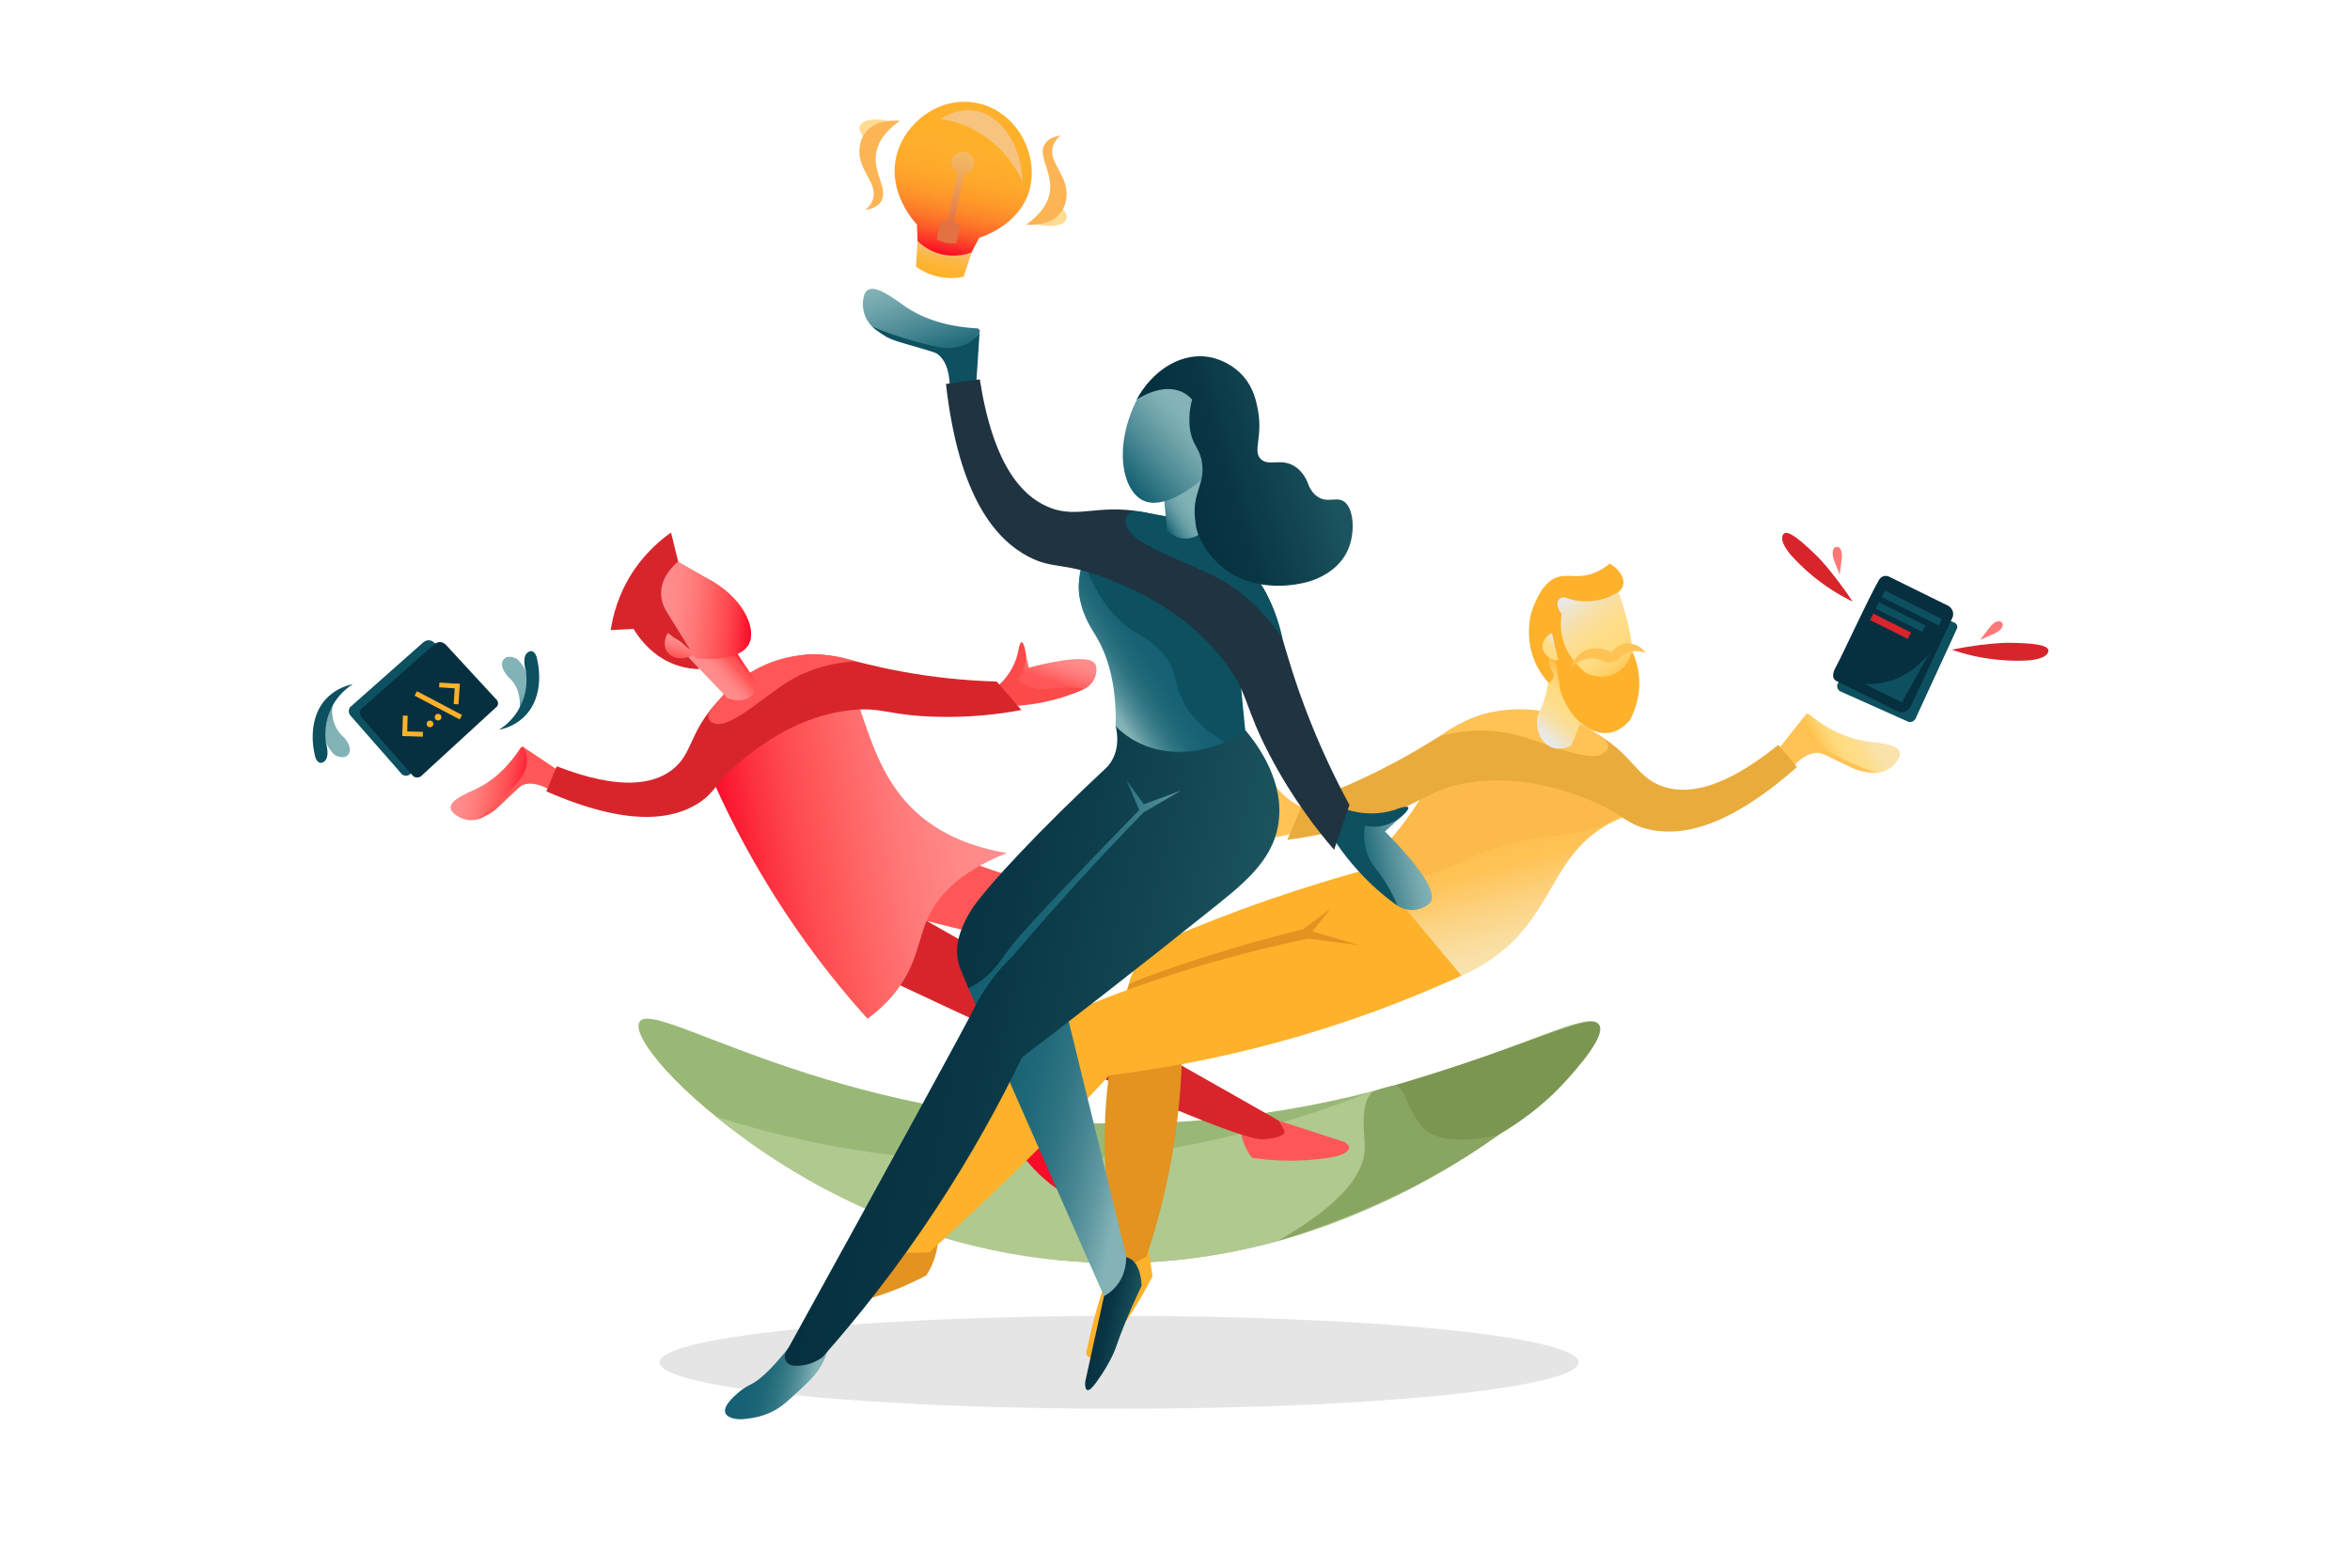 <?xml version="1.0" encoding="utf-8"?>
<!-- Generator: Adobe Illustrator 24.0.1, SVG Export Plug-In . SVG Version: 6.00 Build 0)  -->
<svg version="1.1" id="Layer_1" xmlns="http://www.w3.org/2000/svg" xmlns:xlink="http://www.w3.org/1999/xlink" x="0px" y="0px"
	 viewBox="0 0 2480 1655" style="enable-background:new 0 0 2480 1655;" xml:space="preserve">
<style type="text/css">
	.st0{fill:#99B876;}
	.st1{fill:#7B9650;}
	.st2{fill:#B0C98F;}
	.st3{fill:#88A562;}
	.st4{opacity:0.5;fill:#CCCCCC;}
	.st5{fill:#FF5757;}
	.st6{fill:#F70D29;}
	.st7{fill:#D8252C;}
	.st8{fill:url(#SVGID_1_);}
	.st9{fill:url(#SVGID_2_);}
	.st10{fill:url(#SVGID_3_);}
	.st11{fill:#FC4949;}
	.st12{fill:url(#SVGID_4_);}
	.st13{fill:url(#SVGID_5_);}
	.st14{fill:url(#SVGID_6_);}
	.st15{fill:#0D5060;}
	.st16{fill:#E29320;}
	.st17{fill:url(#SVGID_7_);}
	.st18{fill:url(#SVGID_8_);}
	.st19{fill:url(#SVGID_9_);}
	.st20{fill:#FFC255;}
	.st21{fill:url(#SVGID_10_);}
	.st22{fill:#FCB94C;}
	.st23{fill:#E9AB3B;}
	.st24{fill:url(#SVGID_11_);}
	.st25{fill:url(#SVGID_12_);}
	.st26{fill:url(#SVGID_13_);}
	.st27{fill:url(#SVGID_14_);}
	.st28{fill:url(#SVGID_15_);}
	.st29{fill:#063040;}
	.st30{fill:#FF7878;}
	.st31{fill:url(#SVGID_16_);}
	.st32{fill:url(#SVGID_17_);}
	.st33{fill:url(#SVGID_18_);}
	.st34{fill:url(#SVGID_19_);}
	.st35{fill:url(#SVGID_20_);}
	.st36{fill:url(#SVGID_21_);}
	.st37{fill:url(#SVGID_22_);}
	.st38{fill:#1F3341;}
	.st39{fill:url(#SVGID_23_);}
	.st40{fill:url(#SVGID_24_);}
	.st41{fill:url(#SVGID_25_);}
	.st42{fill:#F4A64A;}
	.st43{fill:url(#SVGID_26_);}
	.st44{fill:url(#SVGID_27_);}
	.st45{fill:#F7C47F;}
	.st46{fill:#E27144;}
	.st47{fill:url(#SVGID_28_);}
	.st48{fill:#FFDB94;}
	.st49{fill:#FCB454;}
	.st50{fill:url(#SVGID_29_);}
	.st51{fill:url(#SVGID_30_);}
	.st52{fill:url(#SVGID_31_);}
	.st53{fill:url(#SVGID_32_);}
	.st54{fill:url(#SVGID_33_);}
	.st55{fill:url(#SVGID_34_);}
	.st56{fill:url(#SVGID_35_);}
	.st57{fill:url(#SVGID_36_);}
	.st58{fill:url(#SVGID_37_);}
</style>
<g id="landing_page">
	<path class="st0" d="M1174.3,1332.8c301.6,2.8,533.3-224.5,512.3-252.4c-17.8-23.6-208.1,107.6-512.3,105.2
		c-297.9-2.4-481.1-131.1-499.1-107.8C653.8,1105.4,877.2,1330.1,1174.3,1332.8z"/>
	<path class="st1" d="M1472,1145.3c21.8-6.5,55.4-16.8,96-30.8c78-26.8,109.7-42.1,118.6-34.1c11.2,10-23.4,48.4-33.7,59.8
		c-25,27.8-52.4,46.2-71.4,57.3c-23.6,14.2-55.6,15.2-79.7,2.5C1479.6,1188.3,1467.9,1166.9,1472,1145.3z"/>
	<path class="st2" d="M755.7,1178.4c68,21.6,156.8,42.1,261.7,46.9c188.5,8.7,339.4-37.4,429.5-73.3c13.1,34.2,26.2,68.5,39.3,102.7
		c-56.1,30-163.9,77.5-305.3,78.1C956.9,1333.9,802.2,1216.6,755.7,1178.4z"/>
	<path class="st3" d="M1348.5,1309.5c76.1-43.6,92-76.5,91.8-98.9c-0.1-13.9-6.7-53.2,12-60c0,0,0,0,0,0c2.4-0.9,5.9-2,10.1-3.1
		c3.6-1,7.7-2.1,9.5-2.1c11-0.5,14.6,33.8,34,48.1c10.8,8,31.7,13.7,75.6,4.1c-20.2,14.3-43.2,28.9-69.2,43.3
		C1453.5,1273.5,1396.6,1295,1348.5,1309.5z"/>
	<ellipse class="st4" cx="1180.9" cy="1437.6" rx="485" ry="49"/>
	<path class="st5" d="M955.3,966.3l129.3,32c16.9,0.2,33.8,0.5,50.7,0.7c1-6.7,2.6-16.7,5-28.8c2.7-13.8,3.3-14.3,2.9-16.6
		c-3.1-15.9-38.2-19.2-74.5-28.9c-17.4-4.7-42.5-12.8-72.1-27.8C982.8,920,969.1,943.1,955.3,966.3z"/>
	<path class="st5" d="M1309.3,1191.6c0.4,4.6,1.5,11.4,5,18.8c2.2,4.8,4.8,8.6,7.1,11.4c9.8,1.5,20.8,2.6,32.7,2.9
		c17.4,0.5,33-0.7,46.3-2.6c13.8-1.9,23-6.1,23.3-10.8c0.1-1.1-0.4-3.2-4.2-6c-23.4-7.6-46.9-15.2-70.3-22.8
		C1335.9,1185.4,1322.6,1188.5,1309.3,1191.6z"/>
	<path class="st6" d="M1102.9,1168.1c15.3,29.2,30.7,58.4,46,87.6c3,3.3,3.1,8.2,0.5,11.1c-2,2.4-5.5,3.3-8.7,2.3
		c-11.3-5.2-27.8-14.4-44.2-30.1c-15.9-15.3-25.6-30.9-31.2-41.9c-0.3-3.5-0.4-10.1,2.6-17.5c2.5-6.1,6-10.3,8.4-12.7
		C1085.1,1167.3,1094,1167.7,1102.9,1168.1z"/>
	<path class="st7" d="M888.3,1010.7c140.2,66.5,412,193.6,444.9,191.6c1-0.1,21.2-1.3,22.5-7.8c0,0,0.3-1.6-6.5-12.1l-427-242.2
		L888.3,1010.7z"/>
	<path class="st5" d="M1143.2,953.6c-12.9,74.6-25.8,149.2-38.7,223.8c-1.3,9-8.6,15.6-16.8,15.7c-6.5,0.1-12.7-3.9-15.8-10.2
		c0.8-71.6,1.5-143.3,2.3-214.9C1097.2,963.2,1120.2,958.4,1143.2,953.6z"/>
	
		<linearGradient id="SVGID_1_" gradientUnits="userSpaceOnUse" x1="759.566" y1="889.069" x2="1058.302" y2="889.069" gradientTransform="matrix(0.986 -0.168 0.168 0.986 -136.492 161.084)">
		<stop  offset="0" style="stop-color:#FB0927"/>
		<stop  offset="0.161" style="stop-color:#FD3240"/>
		<stop  offset="0.296" style="stop-color:#FE4D51"/>
		<stop  offset="0.374" style="stop-color:#FF5757"/>
		<stop  offset="0.437" style="stop-color:#FF6060"/>
		<stop  offset="0.636" style="stop-color:#FF7979"/>
		<stop  offset="0.819" style="stop-color:#FF8888"/>
		<stop  offset="0.969" style="stop-color:#FF8D8D"/>
	</linearGradient>
	<path class="st8" d="M742.9,801.9c22,52.7,53.1,114.2,97.5,178.3c25.1,36.2,50.6,67.7,75.1,94.8c7.7-5.5,19-14.7,29.8-28.5
		c23.2-29.8,23.3-55.2,34.3-78.8c9.5-20.5,30.7-47,83-67.5c-32.2-5.4-71.6-18-101.9-49.1c-55.2-56.6-48.2-141.3-87.2-149
		c-9-1.8-22.2,0.2-40.8,16.6C802.8,746.4,772.9,774.1,742.9,801.9z"/>
	<path class="st7" d="M737.6,613.5c-0.4-2.2-2.7-3.1-8.5-8c-6.1-5-10.5-9.6-13.4-12.8c-2.5-10.2-5-20.5-7.5-30.7
		c-10.4,7.2-24.9,19.3-37.9,37.8c-17.9,25.7-23.7,51-25.8,65.1c8-0.4,16.1-0.8,24.1-1.2c5,8.3,19.8,30.3,47.4,38.9
		c8.1,2.5,15.6,3.4,21.8,3.5c-0.3-1.6-2.3-12-12.2-18c-8.7-5.2-17.4-3.5-19.3-3.1c-1-6.5-0.5-10.3,1.5-11.5
		c3.8-2.2,13.1,4.8,27.8,21.2c-9.6-19.4-19.3-38.8-28.9-58.2C733.3,624.2,738.4,617.4,737.6,613.5z"/>
	
		<linearGradient id="SVGID_2_" gradientUnits="userSpaceOnUse" x1="595.745" y1="855.385" x2="557.31" y2="788.813" gradientTransform="matrix(0.669 -0.743 0.743 0.669 -476.498 704.536)">
		<stop  offset="0" style="stop-color:#FB0927"/>
		<stop  offset="0.161" style="stop-color:#FD3240"/>
		<stop  offset="0.296" style="stop-color:#FE4D51"/>
		<stop  offset="0.374" style="stop-color:#FF5757"/>
		<stop  offset="0.437" style="stop-color:#FF6060"/>
		<stop  offset="0.636" style="stop-color:#FF7979"/>
		<stop  offset="0.819" style="stop-color:#FF8888"/>
		<stop  offset="0.969" style="stop-color:#FF8D8D"/>
	</linearGradient>
	<path class="st9" d="M509,862.7c-2.2,1.1-7.9,3.6-15.2,2.6c-9.3-1.2-15-7-16.5-8.6c-0.7-0.9-1.7-2.4-1.7-4.3
		c-0.4-8.8,18.3-15.7,28.3-20.6c12.7-6.2,29.4-18,45.6-42.8c0.1-0.1,0.9-1.1,2.1-1c0.9,0.1,1.4,0.6,1.6,0.8
		c3.3,7.1,6.5,14.2,9.8,21.3l-16.9,18.7l-19.9,21C520.4,854.1,514.7,858.4,509,862.7"/>
	<path class="st5" d="M503.9,864.6c9.1-6.9,18.6-15,28.1-24.3c4.1-4,8-8,11.6-11.9c2.1-2,14.5-14.3,12.4-30.3
		c-0.5-3.5-1.6-6.6-2.9-9.2c12.5,8.3,25,16.7,37.5,25l-9.8,20.1c-0.5-0.4-1-0.7-1.5-1.1c-13.4-7.2-22.1-6.8-27.9-4.4
		c-1.4,0.6-2.4,1.2-13.6,11.9c-11.8,11.3-14.6,14.3-20.2,17.8C514.6,860,510.1,862.5,503.9,864.6z"/>
	
		<linearGradient id="SVGID_3_" gradientUnits="userSpaceOnUse" x1="973.642" y1="948.801" x2="1030.209" y2="948.801" gradientTransform="matrix(0.295 -0.897 0.95 0.313 -84.403 1314.446)">
		<stop  offset="0.374" style="stop-color:#FF5757"/>
		<stop  offset="0.437" style="stop-color:#FF6060"/>
		<stop  offset="0.636" style="stop-color:#FF7979"/>
		<stop  offset="0.819" style="stop-color:#FF8888"/>
		<stop  offset="0.969" style="stop-color:#FF8D8D"/>
	</linearGradient>
	<path class="st10" d="M1067.6,717.7c4.7-10.7,9.4-21.5,14.1-32.2c1.3,6.4,2.7,12.7,4,19.1c10.4-2.8,63.1-16.5,70.2-3.8
		c2,3.6,1.6,11.3-1.9,17.3c-2.8,4.8-6.8,7.4-9.1,8.6c-15.9,2.5-31.8,4.9-47.8,7.4l-24.4-6.5L1067.6,717.7z"/>
	<path class="st11" d="M1044.6,730.2c5.2-3.3,13.9-9.9,21-20.9c6.6-10.4,8.9-20.3,9.7-26.2c1.2-4.5,2.2-5.5,2.9-5.5
		c2.3,0.1,5.4,11.2,3.9,21.2c-1.4,8.7-6,14.8-8.8,18c9.1,7.1,17,9.5,22.7,10.3c8.2,1.2,12.8-0.8,24.5-1.4
		c10.1-0.6,18.5,0.2,24.6,1.1c-11,5-25,10.1-41.6,13.7c-10.4,2.3-20.1,3.5-28.8,4.2C1064.5,739.8,1054.6,735,1044.6,730.2z"/>
	<path class="st7" d="M576.6,835.1l10.9-26.5c67.7,26.3,102,18.3,120.8,4.5c23.7-17.4,17.9-40.3,50.3-73.9c8-8.3,37.3-38,80.6-46.6
		c34.8-6.9,52.2,5,112.2,16c31.8,5.9,65.3,9.6,100.4,10.6c8.7,10,17.4,20,26.1,30c-21.4,4.1-54.8,8.7-95.7,7
		c-46.2-2-52.2-10-83.2-6.9c-54.1,5.4-93.8,35.5-111.1,48.9c-32.9,25.6-30.9,36.9-51.6,49.9C710.1,864.3,664.1,873.4,576.6,835.1z"
		/>
	<path class="st5" d="M766.2,729.6l-16.5,19.5c-0.7,1.3-3.5,6.3-1.4,10.3c1.9,3.6,6.9,4.3,8.9,4.5c16.4,2.1,50.7-30.1,75.5-45.2
		c14.2-8.7,36.5-18.6,69.8-20.9c-11.7-4-35.7-10.4-65.3-5.3C799,699.2,774.8,721,766.2,729.6z"/>
	
		<linearGradient id="SVGID_4_" gradientUnits="userSpaceOnUse" x1="955.027" y1="938.421" x2="996.143" y2="931.922" gradientTransform="matrix(-0.661 0.75 0.906 0.798 563.601 -770.768)">
		<stop  offset="0" style="stop-color:#FB0927"/>
		<stop  offset="2.651926e-03" style="stop-color:#FB0B28"/>
		<stop  offset="4.139585e-02" style="stop-color:#FD2739"/>
		<stop  offset="8.312073e-02" style="stop-color:#FE3C46"/>
		<stop  offset="0.129" style="stop-color:#FE4B50"/>
		<stop  offset="0.183" style="stop-color:#FF5455"/>
		<stop  offset="0.263" style="stop-color:#FF5757"/>
		<stop  offset="0.381" style="stop-color:#FF6B6B"/>
		<stop  offset="0.533" style="stop-color:#FF7E7E"/>
		<stop  offset="0.69" style="stop-color:#FF8989"/>
		<stop  offset="0.858" style="stop-color:#FF8D8D"/>
	</linearGradient>
	<path class="st12" d="M798.8,720.6c0,2.4-0.5,8.7-5.3,13.3c-5.9,5.7-15.8,6.7-25.7,2.8c-14.5-15.1-29.1-30.3-43.6-45.4l37.4-6
		l15.5,3L798.8,720.6z"/>
	
		<linearGradient id="SVGID_5_" gradientUnits="userSpaceOnUse" x1="868.337" y1="872.313" x2="938.003" y2="802.648" gradientTransform="matrix(-0.764 0.646 0.646 0.764 894.482 -577.213)">
		<stop  offset="0" style="stop-color:#FB0927"/>
		<stop  offset="0.161" style="stop-color:#FD3240"/>
		<stop  offset="0.296" style="stop-color:#FE4D51"/>
		<stop  offset="0.374" style="stop-color:#FF5757"/>
		<stop  offset="0.437" style="stop-color:#FF6060"/>
		<stop  offset="0.636" style="stop-color:#FF7979"/>
		<stop  offset="0.819" style="stop-color:#FF8888"/>
		<stop  offset="0.969" style="stop-color:#FF8D8D"/>
	</linearGradient>
	<path class="st13" d="M715.7,592.7c9.4,5.4,18.9,10.8,28.3,16.2c40.3,20.4,55.1,54.3,46.2,71c-8.9,16.7-41.6,15.6-44.3,15.4
		c-4-0.2-7.9-0.4-11.9-0.6c-10.3-16.6-20.6-33.1-30.8-49.7c-2.2-3.7-4.8-9.2-5.4-16.3C696.2,608.1,713.8,594.2,715.7,592.7z"/>
	
		<linearGradient id="SVGID_6_" gradientUnits="userSpaceOnUse" x1="723.425" y1="697.231" x2="734.658" y2="685.998" gradientTransform="matrix(1.349 -0.706 0.643 1.228 -711.008 348.978)">
		<stop  offset="8.938547e-02" style="stop-color:#FF5757"/>
		<stop  offset="0.182" style="stop-color:#FF6060"/>
		<stop  offset="0.477" style="stop-color:#FF7979"/>
		<stop  offset="0.747" style="stop-color:#FF8888"/>
		<stop  offset="0.969" style="stop-color:#FF8D8D"/>
	</linearGradient>
	<path class="st14" d="M704.8,668c-4.4,7.2-4.3,15.6,0.1,20.9c5.9,7.1,18.9,8.1,28.8,0.6C724,682.3,714.4,675.2,704.8,668z"/>
	<path class="st15" d="M1942.8,729.9c-0.5-0.2-2.3-1-3.3-3c-1-1.9-0.7-3.8-0.6-4.3c14.4-29.9,28.8-59.9,43.1-89.8
		c0.6-1.2,2-3.4,4.5-4.5c2.4-1,5-0.5,6.9,0.2c22.6,9.3,45.3,18.7,67.9,28c0.3,0.1,2.9,0.7,3.9,3.1c0.6,1.4,0.4,2.7,0.2,3.3
		c-14.4,31.2-28.7,62.5-43.1,93.7c-0.1,0.4-0.7,2.7-3,4.2s-4.6,1.1-5,1C1990.5,751.2,1966.6,740.6,1942.8,729.9z"/>
	<path class="st16" d="M990,1305.5c-0.1,6.3-1,15.3-4.8,25.3c-2.3,6.2-5.1,11.2-7.7,15.1c-15.6,8.3-34.8,16.9-57.6,23.7
		c-12.9,3.8-25,6.5-36.1,8.4c-1.3,0-7.4,0.1-11-4.1c-4.4-5.2-3.7-15,3.5-22.1c10.6-7.2,21.1-14.4,31.7-21.7
		c16.5-10.7,33-21.4,49.5-32.1C968.4,1300.5,979.2,1303,990,1305.5z"/>
	
		<linearGradient id="SVGID_7_" gradientUnits="userSpaceOnUse" x1="1222.455" y1="1327.783" x2="1276.461" y2="1327.783" gradientTransform="matrix(0.983 0.185 -0.185 0.983 201.948 -167.466)">
		<stop  offset="0" style="stop-color:#FEB12B"/>
		<stop  offset="0.854" style="stop-color:#FEB12B"/>
		<stop  offset="0.995" style="stop-color:#FEB12B"/>
	</linearGradient>
	<path class="st17" d="M1186.5,1303.1c-10.5,22.7-20.7,49-29.2,78.8c-4,14.2-7.3,27.9-9.9,40.9c-1.4,2.7-1.5,5.8,0,7.9
		c2.2,3,8,3.6,12.4-0.3c8.9-10,18.2-21.6,27.5-34.8c12.1-17.3,21.6-34,29-48.9c-2.3-14.9-4.5-29.8-6.8-44.8L1186.5,1303.1z"/>
	<path class="st16" d="M1182.9,1340.4l27-14.3c9-27,17.6-57.8,24.3-92.1c9.5-48.7,12.9-92.7,13.4-130
		c69.9-34.1,139.8-68.2,209.7-102.3L1410,945l-218.5,92.8c-15,47.8-30.1,117.8-24.6,202C1169.3,1277.9,1175.5,1311.7,1182.9,1340.4z
		"/>
	
		<linearGradient id="SVGID_8_" gradientUnits="userSpaceOnUse" x1="-2750.584" y1="-77.225" x2="-2909.842" y2="82.033" gradientTransform="matrix(-0.865 -0.502 -0.502 0.865 -848.937 -522.355)">
		<stop  offset="1.117318e-02" style="stop-color:#FCB43F"/>
		<stop  offset="0.143" style="stop-color:#FDB845"/>
		<stop  offset="0.536" style="stop-color:#FFC255"/>
		<stop  offset="0.731" style="stop-color:#FCD383"/>
		<stop  offset="0.902" style="stop-color:#F9DFA4"/>
		<stop  offset="0.994" style="stop-color:#F8E4B1"/>
	</linearGradient>
	<path class="st18" d="M1754,853.1c-40.7-16.3-75.6-28.2-101.7-36.6c-78.7-25.1-96-23.4-110-17c-18.3,8.4-20.3,20.2-52.7,60.4
		c-21.8,27-41.8,47.6-55.7,61c20.7,23.6,42.1,51.4,62.5,83.5c7.4,11.6,14.1,23,20.3,34.2c27-7.5,47.7-18.9,63.9-31.3
		c58.4-44.7,57.4-102.8,113.9-136C1715.1,859.2,1736.3,854.7,1754,853.1z"/>
	
		<linearGradient id="SVGID_9_" gradientUnits="userSpaceOnUse" x1="-3055.621" y1="-242.151" x2="-3096.694" y2="-313.292" gradientTransform="matrix(-0.865 -0.502 -0.502 0.865 -848.937 -522.355)">
		<stop  offset="1.117318e-02" style="stop-color:#FEB12B"/>
		<stop  offset="0.13" style="stop-color:#FEC351"/>
		<stop  offset="0.242" style="stop-color:#FFD16C"/>
		<stop  offset="0.339" style="stop-color:#FFD97D"/>
		<stop  offset="0.413" style="stop-color:#FFDC83"/>
		<stop  offset="0.516" style="stop-color:#FEDD88"/>
		<stop  offset="0.633" style="stop-color:#FCDF96"/>
		<stop  offset="0.751" style="stop-color:#F9E3AB"/>
	</linearGradient>
	<path class="st19" d="M1974.3,815.3c2.6,0.4,9.2,1,16.3-2.3c9.1-4.2,12.9-12,13.9-14.2c0.4-1.2,0.9-3,0.4-4.9
		c-2.4-9.1-23.8-10-35.6-11.7c-14.9-2.2-35.8-8.7-60.4-28.6c-0.1-0.1-1.2-0.8-2.5-0.3c-0.9,0.4-1.2,1.1-1.3,1.3
		c-1,8.3-2,16.6-3,24.8l23.3,13.5l27.1,14.8C1959.8,810.3,1967,812.8,1974.3,815.3"/>
	<path class="st20" d="M1980,815.6c-11.5-4.1-23.8-9.2-36.6-15.5c-5.5-2.7-10.7-5.5-15.7-8.3c-2.8-1.4-19.4-9.8-22.5-26.7
		c-0.7-3.8-0.6-7.3-0.1-10.3c-10,12.6-19.9,25.2-29.9,37.7l16.6,17.2c0.4-0.5,0.8-1.1,1.1-1.6c11.3-11.7,20.3-14.2,26.9-13.6
		c1.6,0.1,2.8,0.4,17.8,7.7c15.7,7.6,19.6,9.8,26.4,11.5C1967.6,814.4,1973,815.5,1980,815.6z"/>
	
		<linearGradient id="SVGID_10_" gradientUnits="userSpaceOnUse" x1="-2077.23" y1="-1493.768" x2="-2016.781" y2="-1493.768" gradientTransform="matrix(-0.556 -0.763 -0.808 0.589 -1035.061 178.421)">
		<stop  offset="1.117318e-02" style="stop-color:#FEB12B"/>
		<stop  offset="0.13" style="stop-color:#FEC351"/>
		<stop  offset="0.242" style="stop-color:#FFD16C"/>
		<stop  offset="0.339" style="stop-color:#FFD97D"/>
		<stop  offset="0.413" style="stop-color:#FFDC83"/>
		<stop  offset="0.508" style="stop-color:#FEDD88"/>
		<stop  offset="0.617" style="stop-color:#FBDE96"/>
		<stop  offset="0.733" style="stop-color:#F6E1AD"/>
		<stop  offset="0.853" style="stop-color:#EEE5CD"/>
		<stop  offset="0.939" style="stop-color:#E8E8E8"/>
	</linearGradient>
	<path class="st21" d="M1358.5,850.9c-8.3-9.4-16.6-18.7-24.9-28.1c0.7,6.9,1.5,13.8,2.2,20.7c-11.5,0.6-69.6,3.9-72.7,19.2
		c-0.9,4.3,2.1,12,7.6,17c4.4,4,9.4,5.3,12.1,5.8c17-2.7,34-5.4,51-8.2l22.7-14.6L1358.5,850.9z"/>
	<path class="st20" d="M1386,856.1c-6.4-1.7-17.4-5.5-28.2-14.4c-10.2-8.4-15.7-17.8-18.5-23.5c-2.7-4.2-4-4.9-4.7-4.6
		c-2.3,0.8-1.8,13.2,3,22.9c4.2,8.4,10.9,13.1,14.9,15.4c-6.9,10.2-14.2,15.2-19.7,17.9c-8,3.9-13.3,3.4-25.4,6.6
		c-10.4,2.7-18.8,6.3-24.6,9.1c12.9,1.4,28.7,2.1,46.8,0.3c11.4-1.1,21.7-3,30.7-5.2C1368.9,872.4,1377.4,864.2,1386,856.1z"/>
	<path class="st22" d="M1739.7,838.3c-10.6,9.7-27.3,22.8-50.3,32.7c-28.5,12.2-40.2,7.9-74.5,14.3c-73,13.6-92,46.3-150,41.5
		c-13.8-1.1-24.8-4-31.1-5.8c11.1-10.2,22.9-22.2,34.6-36.1c23.4-27.9,39.6-55.4,50.9-78.5C1592.8,816.9,1666.3,827.6,1739.7,838.3z
		"/>
	<path class="st23" d="M1896.4,809.4l-19.7-23.4c-60.3,48.9-97.7,52-121.4,44.1c-29.8-9.9-31.5-35.1-75.4-58.7
		c-10.8-5.8-50.4-26.4-97.2-21c-37.6,4.3-51.4,22.2-108.9,53.1c-30.4,16.4-63.2,31.1-98.6,43.7c-5.6,13-11.1,26-16.7,39
		c23.1-2.9,58.6-9.1,99.6-24.3c46.4-17.2,49.8-27.3,82.3-34.3c56.7-12.2,107.1,5.4,129,13.4c41.8,15.2,43.5,27.4,68.9,33.8
		C1770.2,882.8,1820,877,1896.4,809.4z"/>
	<path class="st20" d="M1669,764.2l23.2,14.5c1.2,1.1,5.7,5.3,4.8,10c-0.8,4.3-5.6,6.6-7.6,7.6c-15.9,7.5-61.5-14-91.6-21.3
		c-17.3-4.2-43.3-7-77.9,1.6c10.6-7.9,32.9-22.3,64.7-26.8C1625.7,744,1657.4,758.3,1669,764.2z"/>
	
		<linearGradient id="SVGID_11_" gradientUnits="userSpaceOnUse" x1="-2501.155" y1="1063.651" x2="-2447.696" y2="1122.246" gradientTransform="matrix(-1 3.026410e-02 3.026410e-02 1 -865.253 -276.608)">
		<stop  offset="1.117318e-02" style="stop-color:#FEB12B"/>
		<stop  offset="0.13" style="stop-color:#FEC351"/>
		<stop  offset="0.242" style="stop-color:#FFD16C"/>
		<stop  offset="0.339" style="stop-color:#FFD97D"/>
		<stop  offset="0.413" style="stop-color:#FFDC83"/>
		<stop  offset="0.508" style="stop-color:#FEDD88"/>
		<stop  offset="0.617" style="stop-color:#FBDE96"/>
		<stop  offset="0.733" style="stop-color:#F6E1AD"/>
		<stop  offset="0.853" style="stop-color:#EEE5CD"/>
		<stop  offset="0.939" style="stop-color:#E8E8E8"/>
	</linearGradient>
	<path class="st24" d="M1658.2,786.7c-2,1.1-11.3,5.6-20.6,2c-11.1-4.3-18.1-18.6-14.8-34.1c3.3-6.1,6.8-14.2,9.1-24.1
		c4.4-18.9,2.2-35,0.1-44.5c14.1,10.3,28.1,20.7,42.2,31l8.2,10.8C1674.3,747.4,1666.2,767,1658.2,786.7z"/>
	
		<linearGradient id="SVGID_12_" gradientUnits="userSpaceOnUse" x1="-2587.987" y1="514.143" x2="-2500.444" y2="426.599" gradientTransform="matrix(-0.993 -0.117 -0.117 0.993 -786.14 -89.549)">
		<stop  offset="1.117318e-02" style="stop-color:#FEB12B"/>
		<stop  offset="0.13" style="stop-color:#FEC351"/>
		<stop  offset="0.242" style="stop-color:#FFD16C"/>
		<stop  offset="0.339" style="stop-color:#FFD97D"/>
		<stop  offset="0.413" style="stop-color:#FFDC83"/>
		<stop  offset="0.508" style="stop-color:#FEDD88"/>
		<stop  offset="0.617" style="stop-color:#FBDE96"/>
		<stop  offset="0.733" style="stop-color:#F6E1AD"/>
		<stop  offset="0.853" style="stop-color:#EEE5CD"/>
		<stop  offset="0.939" style="stop-color:#E8E8E8"/>
	</linearGradient>
	<path class="st25" d="M1706.3,619.4c1.4,3.7,3.3,9.1,5.3,15.7c3.2,10.5,9.1,29.5,10.2,44.9c1.4,19.6-3.5,54.3-20.8,59.5
		c0,0-16.9,5.3-44.4-22.9c-1.6-1.7-3.4-3.6-5.4-6c0,0-1.1-1.4-2.2-2.9c-2.5-3.5-30.1-55.9-6.3-78.3c6.3-5.9,11.3-1.2,45.6-6.6
		C1696,621.5,1702.2,620.2,1706.3,619.4z"/>
	
		<linearGradient id="SVGID_13_" gradientUnits="userSpaceOnUse" x1="1539.649" y1="561.219" x2="1667.036" y2="561.219" gradientTransform="matrix(0.983 0.185 -0.185 0.983 201.948 -167.466)">
		<stop  offset="0" style="stop-color:#FEB12B"/>
		<stop  offset="0.854" style="stop-color:#FEB12B"/>
		<stop  offset="0.995" style="stop-color:#FEB12B"/>
	</linearGradient>
	<path class="st26" d="M1648.1,647.8c-0.9,5.3-1.4,11.8-0.4,19.3c3.4,24,20.4,38.6,26,43.1c1.2,0.6,16.4,8.3,31.8,0
		c13.4-7.3,16.4-21.2,16.8-23.1c3,6.2,6.4,15.5,7.4,27.1c1.9,21.7-5.7,38.4-9.6,45.7c-9.2,10.9-18.4,12.9-21.8,13.4
		c-19.2,2.8-42-14.4-51.5-44.2c-1.9-12.2-3.8-24.4-5.7-36.5c-1.9,0.3-3.7,0.6-5.6,0.8c-0.6,2.1-1.1,5.2-0.3,8.7
		c1.2,5.3,4.5,7.1,4.4,10.9c-0.1,1.9-1,4.6-5.1,7.8c-4.5-4.9-9.8-11.8-14-21c-10-22.1-6.9-42.9-5-51.6c8.8-28,20-36.9,29.2-39.5
		c10.8-3,20.8,2.1,36.9-3.8c7.7-2.9,13.4-7,17.1-10.1c11.3,6.3,16.5,16.6,13.9,23.8c-0.5,1.4-1.9,4.5-6.4,7.1
		c-4.4,2.6-10.7,5.7-18.9,7.5c-13.9,3-25.5,0.5-31.5-1.3c-3.4-1.7-7.3-2.2-9.6-0.4C1642.8,633.8,1642.3,641.5,1648.1,647.8z"/>
	
		<linearGradient id="SVGID_14_" gradientUnits="userSpaceOnUse" x1="1562.087" y1="578.458" x2="1574.973" y2="565.572" gradientTransform="matrix(0.983 0.185 -0.185 0.983 201.948 -167.466)">
		<stop  offset="0.413" style="stop-color:#FFDC83"/>
		<stop  offset="0.508" style="stop-color:#FEDD88"/>
		<stop  offset="0.617" style="stop-color:#FBDE96"/>
		<stop  offset="0.733" style="stop-color:#F6E1AD"/>
		<stop  offset="0.853" style="stop-color:#EEE5CD"/>
		<stop  offset="0.939" style="stop-color:#E8E8E8"/>
	</linearGradient>
	<path class="st27" d="M1637.8,668.1c-6,2.5-10,8.1-10,13.8c0.1,7.6,7.2,14.8,16.6,14.8C1642.2,687.1,1640,677.6,1637.8,668.1z"/>
	<path class="st20" d="M1657.7,704.1c0.7-2.2,3.9-11.6,13.6-16.8c14.1-7.6,28.5,0.8,29.2,1.2c1.1-1.6,5.6-7.5,13.7-9.1
		c8.2-1.6,17,2,22.5,9.1c-5.9-1.6-13.1-2.3-20,0.5c-7.8,3.3-8.8,8.5-16,9.9c-7.5,1.5-10.7-3.4-19.2-4.1
		C1676.2,694.4,1668.2,695.6,1657.7,704.1z"/>
	
		<linearGradient id="SVGID_15_" gradientUnits="userSpaceOnUse" x1="994.49" y1="1080.478" x2="1538.423" y2="1080.478" gradientTransform="matrix(0.983 0.185 -0.185 0.983 201.948 -167.466)">
		<stop  offset="0" style="stop-color:#FEB12B"/>
		<stop  offset="0.854" style="stop-color:#FEB12B"/>
		<stop  offset="0.995" style="stop-color:#FEB12B"/>
	</linearGradient>
	<path class="st28" d="M947.5,1305.3c-8.8,4.9-12.9,8.7-12.3,11.5c1.1,4.8,16.3,6.3,45.5,4.7c29.2-26.4,58.9-54.2,88.9-83.4
		c35.8-34.9,69.6-69.5,101.3-103.4c63.7-7.8,138.3-21.9,219.6-47.1c56.9-17.6,107.6-37.8,151.8-58c-31.6-37.8-63.2-75.6-94.8-113.5
		c-34.9,9.4-71.8,20.6-110.4,34c-35.7,12.4-69.2,25.5-100.2,38.7c-8.6,3.4-28,12.6-39.4,33.5c-3,5.4-4.9,10.7-6.1,15.4
		c24.9-9.4,51.2-18.7,78.8-27.5c36.5-11.7,71.6-21.4,104.9-29.5c9.5-7.1,19-14.2,28.5-21.3c-6.2,7.9-12.5,15.8-18.7,23.6
		c16.7,4.8,33.5,9.7,50.2,14.5c-18.1-2.3-36.2-4.7-54.4-7c-37.4,7.7-77.9,17.7-120.8,30.7c-43,13.1-82.4,27.4-117.8,41.8
		c-31,28.9-64.3,63.4-97.8,104C1004.1,1216,972.3,1263.2,947.5,1305.3z"/>
	<path class="st29" d="M1983,611.8c0.4-0.6,1.6-2.5,4-3.5c3.2-1.3,6-0.1,6.5,0.2c20.9,10.3,41.9,20.6,62.8,30.9
		c0.5,0.3,4.4,2.8,4.9,7.6c0.3,2.9-0.8,5.1-1.3,5.9c-14.5,30.8-29,61.6-43.4,92.4c-0.4,0.7-2.9,5.4-8.1,6.3c-2,0.3-3.7,0-4.8-0.4
		c-21.9-10.9-43.7-21.7-65.6-32.6c-0.7-0.4-1.7-1-2.5-2.2c-2.8-4.3,1.2-11.3,2.4-13.5C1945.1,689.7,1970.4,634,1983,611.8z"/>
	<path class="st15" d="M1968.1,722c7.1,0.2,17-0.4,28-4c22.1-7.3,35-22.4,40.2-29.2c-9.7,17.4-19.5,34.9-29.2,52.3
		C1994.1,734.7,1981.1,728.3,1968.1,722z"/>
	
		<rect x="1983.8" y="638.3" transform="matrix(0.895 0.446 -0.446 0.895 498.443 -832.723)" class="st15" width="67.3" height="7.6"/>
	
		<rect x="1978.2" y="647.7" transform="matrix(0.895 0.446 -0.446 0.895 501.391 -826.356)" class="st15" width="54.6" height="7.6"/>
	
		<rect x="1972.7" y="657.4" transform="matrix(0.895 0.446 -0.446 0.895 504.6 -820.662)" class="st7" width="44.4" height="7.6"/>
	<path class="st7" d="M1955.1,634.8c-13.1-19.7-24.4-33.5-32.1-42.2c0,0-4.7-5.3-12.4-12.4c-8.4-7.7-22.6-20.8-27.8-17.3
		c-0.6,0.4-0.9,0.9-1.2,1.4c-4,6.9,6.6,19.4,8.3,21.3c5.3,6,11.5,12.2,18.6,18.4C1925.1,618.4,1941.4,628.2,1955.1,634.8z"/>
	<path class="st30" d="M1941.4,606.3c-2-5.2-4-10.4-6.1-15.6c-2.2-6.4-1.4-11.7,1.3-13.2c1.5-0.9,3.2-0.2,3.3-0.2
		c3.1,1.2,4.7,6.5,3.6,13.4C1942.8,595.9,1942.1,601.1,1941.4,606.3z"/>
	<path class="st7" d="M2059.8,685.6c23.2-4.7,40.9-6.4,52.5-7.1c0,0,7.1-0.4,17.5,0c11.4,0.5,30.6,1.3,31.9,7.4
		c0.1,0.7,0,1.3-0.1,1.8c-2,7.7-18.4,9-21,9.2c-8,0.5-16.8,0.5-26.2-0.2C2092.6,695.3,2074.2,690.6,2059.8,685.6z"/>
	<path class="st30" d="M2089.7,675.2c5.1-2.2,10.2-4.5,15.3-6.7c6.1-2.9,9.3-7.2,8.4-10.2c-0.5-1.7-2.1-2.5-2.2-2.5
		c-3-1.3-8,1.3-12,7C2096,666.9,2092.8,671.1,2089.7,675.2z"/>
	
		<linearGradient id="SVGID_16_" gradientUnits="userSpaceOnUse" x1="906.32" y1="1597.999" x2="999.861" y2="1597.999" gradientTransform="matrix(0.978 0.207 -0.207 0.978 218.441 -308.394)">
		<stop  offset="1.117318e-02" style="stop-color:#146072"/>
		<stop  offset="0.247" style="stop-color:#176274"/>
		<stop  offset="0.409" style="stop-color:#206979"/>
		<stop  offset="0.55" style="stop-color:#2F7483"/>
		<stop  offset="0.679" style="stop-color:#458590"/>
		<stop  offset="0.798" style="stop-color:#6199A2"/>
		<stop  offset="0.91" style="stop-color:#83B3B7"/>
	</linearGradient>
	<path class="st31" d="M875,1420.4c-1.7,6.4-4.8,15.6-11.3,25.3c-4.6,6.9-9.6,11.7-19.4,20.8c-13.3,12.4-19.9,18.6-29.9,23.4
		c-9.8,4.7-19,6.5-26,7.2c-11.2,1.8-20.8-0.8-22.9-6c-2.8-7,8.7-17.2,12.8-20.8c6.6-5.9,12.9-8.8,13.7-9.2
		c9.4-4.4,25.5-17.8,54.5-57.7C856.1,1409,865.5,1414.7,875,1420.4z"/>
	
		<linearGradient id="SVGID_17_" gradientUnits="userSpaceOnUse" x1="1272.045" y1="1471.95" x2="1309.339" y2="1471.95" gradientTransform="matrix(0.978 0.207 -0.207 0.978 218.441 -308.394)">
		<stop  offset="1.117318e-02" style="stop-color:#063040"/>
		<stop  offset="0.329" style="stop-color:#093645"/>
		<stop  offset="0.749" style="stop-color:#134753"/>
		<stop  offset="1" style="stop-color:#1B545E"/>
	</linearGradient>
	<path class="st32" d="M1165.1,1367.8c-6.6,30-13.2,60.1-19.8,90.1c-0.5,4.3,0.2,8.2,2.1,9c2.5,1,6.7-4.3,10.2-9.1
		c14.9-20.6,20-35.8,20-35.8c5.3-15.8,13.5-36.3,27.2-65.4c-0.1-2.4-0.8-23.5-13.6-29.1c-1.2-0.6-2.7-1-4.3-1.2
		C1179.6,1340.1,1172.3,1353.9,1165.1,1367.8z"/>
	
		<linearGradient id="SVGID_18_" gradientUnits="userSpaceOnUse" x1="1065.645" y1="1163.375" x2="1288.37" y2="1163.375" gradientTransform="matrix(0.978 0.207 -0.207 0.978 218.441 -308.394)">
		<stop  offset="1.117318e-02" style="stop-color:#146072"/>
		<stop  offset="0.247" style="stop-color:#176274"/>
		<stop  offset="0.409" style="stop-color:#206979"/>
		<stop  offset="0.55" style="stop-color:#2F7483"/>
		<stop  offset="0.679" style="stop-color:#458590"/>
		<stop  offset="0.798" style="stop-color:#6199A2"/>
		<stop  offset="0.91" style="stop-color:#83B3B7"/>
	</linearGradient>
	<path class="st33" d="M1165.1,1367.8c3.8-2.1,9.3-5.8,14.1-12.1c9.6-12.6,9.4-26.5,9.2-31l-63.1-257.2l169.5-246.3l-102.6-13.7
		L1022,1042.9L1165.1,1367.8z"/>
	
		<linearGradient id="SVGID_19_" gradientUnits="userSpaceOnUse" x1="956.186" y1="1206.347" x2="1349.903" y2="1206.347" gradientTransform="matrix(0.978 0.207 -0.207 0.978 218.441 -308.394)">
		<stop  offset="1.117318e-02" style="stop-color:#063040"/>
		<stop  offset="0.329" style="stop-color:#093645"/>
		<stop  offset="0.749" style="stop-color:#134753"/>
		<stop  offset="1" style="stop-color:#1B545E"/>
	</linearGradient>
	<path class="st34" d="M1314.2,770.4c15,18,41,55,35.1,97.6c-5.7,41.2-38.7,65.9-74.6,94.6c-76.4,61.1-142.7,112.5-196.1,153.1
		c-23.6,48.9-53.3,103.1-90.8,160c-40.3,61.3-81.5,113.2-119.6,156.3c-2.8,2.1-7,4.8-12.7,6.8c-6.8,2.3-12.8,2.6-16.5,2.4
		c-4.9,0.2-9.1-2.8-10.4-6.9c-1.4-4.7,1.6-8.7,1.9-9.1c109-197.7,185.9-337.9,197.3-360.8c4-8.1,9.2-17.3,16.1-26.9
		c8.5-11.9,17.2-21.4,24.9-28.6c21.9-25.8,45-52.1,69.2-78.7c23.2-25.4,46.1-49.7,68.8-72.9c13.1-7.6,26.2-15.3,39.3-22.9
		c-13,4.8-26,9.5-39,14.3c-6.1-8.4-12.1-16.8-18.2-25.2c4.4,10.4,8.9,20.9,13.3,31.3c-6.9,7.1-77.8,79.9-111.2,116.5
		c-9.9,10.8-14.8,16.2-17.1,18.9c-17.1,20.7-22,32.5-37.8,44.2c-5.8,4.3-11,7-14.1,8.5c-3.1-7.4-6.1-14.7-9.2-22.1
		c-1.4-4.5-2.5-9.8-2.8-15.7c-1-21.6,15.6-46,18.1-49.4c17.4-24.1,67.6-78.5,139.6-145.7c1.5-1.4,4.2-4.5,6.7-9.3
		c6.2-11.9,5.2-25,2.9-35C1223,767.2,1268.6,768.8,1314.2,770.4z"/>
	<path class="st15" d="M1163.9,567.8c-11.9,12.1-25.7,30.6-25.4,52.9c0.2,18.9,10.5,31,18.6,45.4c11.4,20,22.8,51.5,20.3,100.4
		c8,7.6,22.5,19,43.4,24.6c47.8,12.7,87.5-16.2,93.3-20.6c-4.2-43.6-8.5-87.2-12.7-130.8L1163.9,567.8z"/>
	
		<linearGradient id="SVGID_20_" gradientUnits="userSpaceOnUse" x1="1191.174" y1="760.067" x2="1129.212" y2="822.028" gradientTransform="matrix(0.978 0.207 -0.207 0.978 218.441 -308.394)">
		<stop  offset="1.117318e-02" style="stop-color:#146072"/>
		<stop  offset="0.247" style="stop-color:#176274"/>
		<stop  offset="0.409" style="stop-color:#206979"/>
		<stop  offset="0.55" style="stop-color:#2F7483"/>
		<stop  offset="0.679" style="stop-color:#458590"/>
		<stop  offset="0.798" style="stop-color:#6199A2"/>
		<stop  offset="0.91" style="stop-color:#83B3B7"/>
	</linearGradient>
	<path class="st35" d="M1143.3,591.3c15.5,43.6,36.4,64,52.9,74.7c10.4,6.7,24.8,13.1,35.8,30.1c9.1,14.1,8,23.4,13.5,37.3
		c5.5,14,17.5,32.6,47.3,49.8c-9.8,4.1-50.9,20.1-90.7,0.8c-10.4-5-18.5-11.4-24.7-17.5c1.1-48.1-10-77.2-20.8-95.2
		c-5.5-9.1-17.5-26.4-18.1-50.6C1138.2,608.2,1140.9,598,1143.3,591.3z"/>
	
		<linearGradient id="SVGID_21_" gradientUnits="userSpaceOnUse" x1="895.612" y1="518.567" x2="847.248" y2="434.797" gradientTransform="matrix(0.978 0.207 -0.207 0.978 218.441 -308.394)">
		<stop  offset="1.117318e-02" style="stop-color:#146072"/>
		<stop  offset="0.393" style="stop-color:#458591"/>
		<stop  offset="0.771" style="stop-color:#70A5AC"/>
		<stop  offset="0.964" style="stop-color:#81B1B6"/>
		<stop  offset="1" style="stop-color:#83B3B7"/>
	</linearGradient>
	<path class="st36" d="M925.7,348.9c-2.6-1.7-8.8-6.3-12.5-14.9c-4.6-10.9-1.8-20.7-1-23.3c0.6-1.4,1.6-3.3,3.5-4.6
		c9.3-6,28.7,10,40.3,17.8c14.7,9.9,38.2,20.6,75.3,22.6c0.1,0,1.7,0.2,2.4,1.7c0.5,1,0.2,2,0.1,2.2c-5.7,8-11.3,16.1-17,24.1
		l-31-6.6l-35.4-8.5C942.2,356,933.9,352.5,925.7,348.9"/>
	<path class="st15" d="M920.4,344.7c13.3,5.5,28,10.8,44.2,15.3c7,1.9,13.7,3.6,20.3,5.1c3.6,1,24.7,6.7,40.7-5.6
		c3.6-2.7,6.2-5.9,8.2-8.9c-1.2,18.9-2.4,37.7-3.7,56.6l-28.1,2c0.1-0.8,0.2-1.5,0.3-2.3c-0.6-19.2-6.5-28.4-12.8-33.2
		c-1.5-1.2-2.8-1.9-21.6-7.3c-19.8-5.8-24.8-6.9-32.1-10.7C932.1,353.4,926.6,350.1,920.4,344.7z"/>
	
		<linearGradient id="SVGID_22_" gradientUnits="userSpaceOnUse" x1="1479.773" y1="887.772" x2="1550.953" y2="887.772" gradientTransform="matrix(0.924 -0.194 0.205 0.979 -112.943 336.52)">
		<stop  offset="1.117318e-02" style="stop-color:#146072"/>
		<stop  offset="0.469" style="stop-color:#4F8C96"/>
		<stop  offset="0.817" style="stop-color:#75A8AE"/>
		<stop  offset="1" style="stop-color:#83B3B7"/>
	</linearGradient>
	<path class="st37" d="M1435.8,865.9c14.7-1.6,29.3-3.3,44-4.9c-6.1,5.5-12.2,10.9-18.2,16.4c9.6,9.6,57.7,58.3,48.4,74.1
		c-2.6,4.4-11.3,8.8-20.1,8.8c-7,0-12.3-2.8-15.1-4.5c-12.7-15.8-25.4-31.6-38.1-47.4l-8.3-30.6L1435.8,865.9z"/>
	<path class="st15" d="M1407.7,848.7c6.9,3.6,19.6,8.9,36,9.6c15.5,0.7,27.7-3.2,34.7-6c5.7-1.5,7.4-1.1,7.8-0.3
		c1.4,2.6-8.8,13-20.7,17.6c-10.3,4-19.9,2.9-25.2,1.8c-2,14.4,0.4,24.5,3.1,31.2c3.9,9.7,8.9,13.5,17,25.8
		c7,10.6,11.5,20.3,14.3,27.4c-12.4-8.9-26.8-20.8-41.2-36.7c-9.1-9.9-16.6-19.7-22.8-28.7C1409.8,876.5,1408.7,862.6,1407.7,848.7z
		"/>
	<path class="st38" d="M998.3,405.2l35.7-4.9c14.1,90.4,44.4,122.6,71.3,134.3c33.9,14.8,55.2-5.9,112.2,8.2
		c14,3.5,64.8,16.7,101.5,58.4c29.5,33.5,27.5,59.9,53.3,132.3c13.7,38.3,30.7,77.1,51.8,116c-5.4,15.8-10.8,31.5-16.2,47.3
		c-17.9-20.8-44-54.2-67.9-99.8c-27-51.6-22-63.1-44.9-94.9c-39.9-55.5-97.9-79.8-123.3-90.1c-48.6-19.7-59.6-10.4-86.9-24.8
		C1050.8,569,1011.8,524.6,998.3,405.2z"/>
	<path class="st15" d="M1232.8,545.2l-31.7-5.7c-1.9,0-9.1,0.2-12.1,4.9c-2.7,4.4-0.3,10.2,0.7,12.6c8,19.2,64.7,36.3,96.8,53.7
		c18.5,10,43.3,28,66.8,62.9c-3-15.3-11.2-45.4-35.5-74.4C1286.6,561.7,1247.6,549.1,1232.8,545.2z"/>
	
		<linearGradient id="SVGID_23_" gradientUnits="userSpaceOnUse" x1="1164.793" y1="633.709" x2="1221.238" y2="577.094" gradientTransform="matrix(0.978 0.207 -0.207 0.978 218.441 -308.394)">
		<stop  offset="1.117318e-02" style="stop-color:#146072"/>
		<stop  offset="1.162005e-02" style="stop-color:#146072"/>
		<stop  offset="8.331706e-02" style="stop-color:#367A87"/>
		<stop  offset="0.159" style="stop-color:#528E99"/>
		<stop  offset="0.241" style="stop-color:#689FA6"/>
		<stop  offset="0.331" style="stop-color:#77AAB0"/>
		<stop  offset="0.435" style="stop-color:#80B1B5"/>
		<stop  offset="0.586" style="stop-color:#83B3B7"/>
	</linearGradient>
	<path class="st39" d="M1231.7,559.7c1.9,2.1,7.3,7.2,15.6,8.4c10.2,1.5,20.7-3.5,27.3-12.8c2.4-21.8,4.7-43.6,7.1-65.4l-41.2,17
		l-12.8,11.7L1231.7,559.7z"/>
	
		<linearGradient id="SVGID_24_" gradientUnits="userSpaceOnUse" x1="1113.258" y1="576.466" x2="1197.562" y2="492.162" gradientTransform="matrix(0.998 6.121255e-02 -6.121255e-02 0.998 107.454 -138.3)">
		<stop  offset="1.117318e-02" style="stop-color:#146072"/>
		<stop  offset="0.365" style="stop-color:#4F8C96"/>
		<stop  offset="0.635" style="stop-color:#75A8AE"/>
		<stop  offset="0.776" style="stop-color:#83B3B7"/>
	</linearGradient>
	<path class="st40" d="M1223.5,393.8l-23.8,28c-25.3,50.9-14.8,96.2,6.8,106.4c21.6,10.2,53.6-15.6,56.3-17.8
		c3.8-3.2,7.7-6.4,11.5-9.6l-15.4-90.1L1223.5,393.8z"/>
	
		<linearGradient id="SVGID_25_" gradientUnits="userSpaceOnUse" x1="1177.479" y1="594.2" x2="1309.427" y2="522.07" gradientTransform="matrix(0.978 0.207 -0.207 0.978 218.441 -308.394)">
		<stop  offset="1.117318e-02" style="stop-color:#063040"/>
		<stop  offset="0.329" style="stop-color:#093645"/>
		<stop  offset="0.749" style="stop-color:#134753"/>
		<stop  offset="1" style="stop-color:#1B545E"/>
	</linearGradient>
	<path class="st41" d="M1199.4,421.8c2.3-1.6,28.1-18.6,49.2-7.6c2.9,1.5,6.2,3.8,9.4,7.4c-1.7,6.5-3.5,16.1-2.6,27.5
		c1.8,21,10.9,22.4,13.2,40.1c3.1,23.2-11.2,31-7.2,60.6c0.4,3.3,0.7,8.3,3.2,14.3c3.9,9.2,11.5,23.3,26,34.9
		c36.3,29.1,82.9,16.8,88.8,15.2c4-1,33.5-9,44-36.1c7-18.1,5.2-43.6-6.3-49.6c-7.6-4-15.9,2.2-25.9-3.9c-5.2-3.2-8.1-8-9.8-11.6
		c-2.1-6.3-6.4-15.6-15.4-21.1c-14.4-8.8-27,0.5-35.3-7.3c-9.1-8.5,2.2-22.9-3.2-52c-1.7-8.9-4.4-22.9-15.2-35.3
		c-11.3-13-27.4-20-41-21.2C1243.7,373.8,1215.5,391.9,1199.4,421.8z"/>
	<path class="st42" d="M969.1,279c4.7,2.9,12.3,6.8,22.5,8.8c9.1,1.8,16.9,1.3,22.1,0.6c1.8-4.9,3.7-9.8,5.5-14.7
		c-3.5,2-7.7,4.1-12.8,5.6C990.4,284.2,976.2,281.1,969.1,279z"/>
	
		<linearGradient id="SVGID_26_" gradientUnits="userSpaceOnUse" x1="879.145" y1="427.789" x2="879.145" y2="393.845" gradientTransform="matrix(0.978 0.207 -0.207 0.978 218.441 -308.394)">
		<stop  offset="0" style="stop-color:#FEB12B"/>
		<stop  offset="0.213" style="stop-color:#FEB22F"/>
		<stop  offset="0.432" style="stop-color:#FDB53B"/>
		<stop  offset="0.655" style="stop-color:#FBB950"/>
		<stop  offset="0.877" style="stop-color:#F9C06D"/>
		<stop  offset="0.995" style="stop-color:#F7C47F"/>
	</linearGradient>
	<path class="st43" d="M968.3,252.6l-1.6,28.9c4.5,3.2,12.5,8.1,23.8,10.5c11.5,2.5,21,1.2,26.4,0.1c3-9.1,6.1-18.2,9.1-27.3
		L968.3,252.6z"/>
	
		<linearGradient id="SVGID_27_" gradientUnits="userSpaceOnUse" x1="882.029" y1="240.125" x2="882.029" y2="403.909" gradientTransform="matrix(0.978 0.207 -0.207 0.978 218.441 -308.394)">
		<stop  offset="0" style="stop-color:#FEB12B"/>
		<stop  offset="0.342" style="stop-color:#FEAF2B"/>
		<stop  offset="0.493" style="stop-color:#FEA82B"/>
		<stop  offset="0.607" style="stop-color:#FE9B2A"/>
		<stop  offset="0.702" style="stop-color:#FD892A"/>
		<stop  offset="0.785" style="stop-color:#FD7229"/>
		<stop  offset="0.86" style="stop-color:#FC5529"/>
		<stop  offset="0.927" style="stop-color:#FC3328"/>
		<stop  offset="0.99" style="stop-color:#FB0D27"/>
		<stop  offset="0.995" style="stop-color:#FB0927"/>
	</linearGradient>
	<path class="st44" d="M968.4,254.4c3.6,3.5,11.7,10.4,24.2,13.6c15.3,4,27.9,0.1,32.6-1.6c2.8-5.2,5.5-10.4,8.3-15.6
		c3.4-1,41.9-13.3,52.6-49.2c11.2-37.6-12.9-84.9-55.9-93c-38.5-7.3-75,20.2-84,55.3c-10.1,39.7,19.7,71.1,21.4,73
		C967.9,242.7,968.1,248.5,968.4,254.4z"/>
	<path class="st45" d="M992.6,125.5c7.8-4.9,21-11.1,35.9-8.7c26.6,4.2,49.4,34.4,50.5,74.5c-5.6-11.6-21.1-39.6-53.8-55.7
		C1013.1,129.6,1001.7,126.8,992.6,125.5z"/>
	<path class="st46" d="M992.8,232.9c2.8,0,6.4,0.2,10.4,1c4.1,0.9,7.6,2.1,10.2,3.3c-1.4,6.4-2.7,12.8-4.1,19.2
		c-2.3,0.4-6.1,0.8-10.6-0.1c-4.7-1-8.1-2.9-10-4.2C990.1,245.8,991.4,239.3,992.8,232.9z"/>
	
		<linearGradient id="SVGID_28_" gradientUnits="userSpaceOnUse" x1="879.826" y1="369.976" x2="879.826" y2="293.291" gradientTransform="matrix(0.978 0.207 -0.207 0.978 218.441 -308.394)">
		<stop  offset="0" style="stop-color:#E27144"/>
		<stop  offset="0.336" style="stop-color:#E98F51"/>
		<stop  offset="0.759" style="stop-color:#F1AE5F"/>
		<stop  offset="0.995" style="stop-color:#F4BA64"/>
	</linearGradient>
	<path class="st47" d="M1010.6,182.2l-11.1,52.6l6.8,1.4l11.1-52.6c5.2-0.7,9.3-4.3,10.4-9c1.4-6-2.6-12.6-8.9-14.1
		c-6.2-1.5-12.7,2.3-14.3,8.3C1003.3,173.9,1005.7,179.5,1010.6,182.2z"/>
	<path class="st48" d="M1089.3,235.6c19.1,5.5,33.6,2.4,36-4.1c2.5-6.7-8.2-16.6-9.7-18C1106.8,220.9,1098,228.3,1089.3,235.6z"/>
	<path class="st49" d="M1119.4,142.9c-5.3,4.4-7.3,8.6-8.2,11.4c-5.5,17.7,17.3,31,14.1,54.9c-0.3,2.5-1.3,9.2-6.1,15.4
		c-11.3,14.4-33,12.7-36.3,12.4c18.2-12.9,23.6-25.2,25-34.1c3.4-21.4-13.5-38.5-5.1-51.2C1106.7,145.7,1114.1,143.7,1119.4,142.9z"
		/>
	<path class="st48" d="M943.3,128.9c-19.1-5.5-33.6-2.4-36,4.1c-2.5,6.7,8.2,16.6,9.7,18C925.7,143.6,934.5,136.2,943.3,128.9z"/>
	<path class="st49" d="M913.1,221.6c5.3-4.4,7.3-8.6,8.2-11.4c5.5-17.7-17.3-31-14.1-54.9c0.3-2.5,1.3-9.2,6.1-15.4
		c11.3-14.4,33-12.7,36.3-12.4c-18.2,12.9-23.6,25.2-25,34.1c-3.4,21.4,13.5,38.5,5.1,51.2C925.8,218.8,918.4,220.8,913.1,221.6z"/>
	<path class="st15" d="M370,755.3c-0.4-0.4-1.7-2-1.9-4.4c-0.1-2.3,0.9-4,1.2-4.5c25.7-22.8,51.4-45.6,77.2-68.4
		c1-0.9,3.3-2.4,6.1-2.4c2.7,0.1,4.9,1.7,6.4,3.2c17.5,18.9,34.9,37.8,52.4,56.8c0.3,0.2,2.4,1.9,2.4,4.7c0,1.6-0.8,2.8-1.1,3.3
		c-26.2,24.1-52.5,48.1-78.7,72.2c-0.3,0.4-1.8,2.3-4.5,2.7c-2.7,0.4-4.7-0.9-5.1-1.2C406.2,796.7,388.1,776,370,755.3z"/>
	<path class="st29" d="M381.8,757.2c-0.4-0.4-1.7-2-1.9-4.4c-0.1-2.3,0.9-4,1.2-4.5c25.7-22.8,51.4-45.6,77.2-68.4
		c1-0.9,3.3-2.4,6.1-2.4c2.7,0.1,4.9,1.7,6.4,3.2c17.5,18.9,34.9,37.8,52.4,56.8c0.3,0.2,2.4,1.9,2.4,4.7c0,1.6-0.8,2.8-1.1,3.3
		c-26.2,24.1-52.5,48.1-78.7,72.2c-0.3,0.4-1.8,2.3-4.5,2.7c-2.7,0.4-4.7-0.9-5.1-1.2C418,798.7,399.9,777.9,381.8,757.2z"/>
	
		<linearGradient id="SVGID_29_" gradientUnits="userSpaceOnUse" x1="-362.273" y1="979.673" x2="-352.133" y2="979.673" gradientTransform="matrix(0.977 -0.215 0.215 0.977 565.88 -267.53)">
		<stop  offset="0" style="stop-color:#FEB12B"/>
		<stop  offset="0.854" style="stop-color:#FEB12B"/>
		<stop  offset="0.995" style="stop-color:#FEB12B"/>
	</linearGradient>
	<polygon class="st50" points="429.6,776.8 424.5,776.7 425.2,755.1 430.2,755.3 	"/>
	
		<linearGradient id="SVGID_30_" gradientUnits="userSpaceOnUse" x1="-362.222" y1="989.739" x2="-340.07" y2="989.739" gradientTransform="matrix(0.977 -0.215 0.215 0.977 565.88 -267.53)">
		<stop  offset="0" style="stop-color:#FEB12B"/>
		<stop  offset="0.854" style="stop-color:#FEB12B"/>
		<stop  offset="0.995" style="stop-color:#FEB12B"/>
	</linearGradient>
	<polygon class="st51" points="424.6,776.7 424.7,771.7 446.3,772.3 446.2,777.4 	"/>
	
		<linearGradient id="SVGID_31_" gradientUnits="userSpaceOnUse" x1="-315.395" y1="948.566" x2="-293.258" y2="948.566" gradientTransform="matrix(0.979 -0.203 0.203 0.979 580.163 -267.034)">
		<stop  offset="0" style="stop-color:#FEB12B"/>
		<stop  offset="0.854" style="stop-color:#FEB12B"/>
		<stop  offset="0.995" style="stop-color:#FEB12B"/>
	</linearGradient>
	<polygon class="st52" points="484.9,726.7 485.2,721.7 463.7,720.3 463.4,725.3 	"/>
	
		<linearGradient id="SVGID_32_" gradientUnits="userSpaceOnUse" x1="-303.856" y1="958.795" x2="-293.239" y2="958.795" gradientTransform="matrix(0.979 -0.203 0.203 0.979 580.163 -267.034)">
		<stop  offset="0" style="stop-color:#FEB12B"/>
		<stop  offset="0.854" style="stop-color:#FEB12B"/>
		<stop  offset="0.995" style="stop-color:#FEB12B"/>
	</linearGradient>
	<polygon class="st53" points="485.3,721.8 480.2,721.4 478.8,743 483.8,743.3 	"/>
	
		<linearGradient id="SVGID_33_" gradientUnits="userSpaceOnUse" x1="-336.794" y1="992.489" x2="-290.568" y2="992.489" gradientTransform="matrix(0.987 -0.158 0.158 0.987 615.155 -285.341)">
		<stop  offset="0" style="stop-color:#FEB12B"/>
		<stop  offset="0.854" style="stop-color:#FEB12B"/>
		<stop  offset="0.995" style="stop-color:#FEB12B"/>
	</linearGradient>
	<polygon class="st54" points="485.1,759.2 437.5,734.1 440,729.4 487.6,754.5 	"/>
	
		<linearGradient id="SVGID_34_" gradientUnits="userSpaceOnUse" x1="-328.926" y1="1010.419" x2="-321.886" y2="1010.419" gradientTransform="matrix(0.987 -0.158 0.158 0.987 615.155 -285.341)">
		<stop  offset="0" style="stop-color:#FEB12B"/>
		<stop  offset="0.854" style="stop-color:#FEB12B"/>
		<stop  offset="0.995" style="stop-color:#FEB12B"/>
	</linearGradient>
	<circle class="st55" cx="453.8" cy="763.9" r="3.5"/>
	
		<linearGradient id="SVGID_35_" gradientUnits="userSpaceOnUse" x1="-319.449" y1="1004.827" x2="-312.41" y2="1004.827" gradientTransform="matrix(0.987 -0.158 0.158 0.987 615.155 -285.341)">
		<stop  offset="0" style="stop-color:#FEB12B"/>
		<stop  offset="0.854" style="stop-color:#FEB12B"/>
		<stop  offset="0.995" style="stop-color:#FEB12B"/>
	</linearGradient>
	<circle class="st56" cx="462.3" cy="756.8" r="3.5"/>
	
		<linearGradient id="SVGID_36_" gradientUnits="userSpaceOnUse" x1="36.053" y1="204.78" x2="96.946" y2="204.78" gradientTransform="matrix(0.151 -0.989 0.989 0.151 330.532 759.349)">
		<stop  offset="1.117318e-02" style="stop-color:#146072"/>
		<stop  offset="5.614849e-02" style="stop-color:#2D7382"/>
		<stop  offset="0.117" style="stop-color:#488792"/>
		<stop  offset="0.188" style="stop-color:#5E97A0"/>
		<stop  offset="0.27" style="stop-color:#6FA4AA"/>
		<stop  offset="0.372" style="stop-color:#7AADB2"/>
		<stop  offset="0.514" style="stop-color:#81B2B6"/>
		<stop  offset="0.91" style="stop-color:#83B3B7"/>
	</linearGradient>
	<path class="st57" d="M546.2,755.8c1.3-3.6,3.3-10.5,2-19.1c-0.4-2.7-1.9-12.3-9.4-20.1c-0.7-0.7-1.3-1.3-1.7-1.6
		c-5.9-5.8-8.7-12.6-6.7-17.4c0.2-0.5,1-2.3,2.8-3.4c4.7-3,12,0.6,13,1.6c1.8,1.7,14.3,14.3,12.8,33.2
		C557.9,744.1,548.6,753.4,546.2,755.8z"/>
	<path class="st15" d="M526.6,770.1c5-3.1,14.9-10.3,21.9-23.5c9-17,7.3-33.2,6.5-38.7c-0.3-0.9-4.4-14.2,1.6-19.2
		c0.5-0.4,2.2-1.8,4.3-1.6c2.9,0.4,5.5,4.2,6.1,9.5c0.5,1.8,9.3,37.9-14.3,60.2C543.5,765.6,533,768.8,526.6,770.1z"/>
	
		<linearGradient id="SVGID_37_" gradientUnits="userSpaceOnUse" x1="828.447" y1="1465.695" x2="889.34" y2="1465.695" gradientTransform="matrix(-0.151 0.989 -0.989 -0.151 1934.451 139.449)">
		<stop  offset="1.117318e-02" style="stop-color:#146072"/>
		<stop  offset="5.614849e-02" style="stop-color:#2D7382"/>
		<stop  offset="0.117" style="stop-color:#488792"/>
		<stop  offset="0.188" style="stop-color:#5E97A0"/>
		<stop  offset="0.27" style="stop-color:#6FA4AA"/>
		<stop  offset="0.372" style="stop-color:#7AADB2"/>
		<stop  offset="0.514" style="stop-color:#81B2B6"/>
		<stop  offset="0.91" style="stop-color:#83B3B7"/>
	</linearGradient>
	<path class="st58" d="M352.8,736.3c-1.3,3.6-3.3,10.5-2,19.1c0.4,2.7,1.9,12.3,9.4,20.1c0.7,0.7,1.3,1.3,1.7,1.6
		c5.9,5.8,8.7,12.6,6.7,17.4c-0.2,0.5-1,2.3-2.8,3.4c-4.7,3-12-0.6-13-1.6c-1.8-1.7-14.3-14.3-12.8-33.2
		C341.1,748,350.4,738.6,352.8,736.3z"/>
	<path class="st15" d="M372.4,722c-5,3.1-14.9,10.3-21.9,23.5c-9,17-7.3,33.2-6.5,38.7c0.3,0.9,4.4,14.2-1.6,19.2
		c-0.5,0.4-2.2,1.8-4.3,1.6c-2.9-0.4-5.5-4.2-6.1-9.5c-0.5-1.8-9.3-37.9,14.3-60.2C355.5,726.5,366,723.3,372.4,722z"/>
</g>
</svg>
